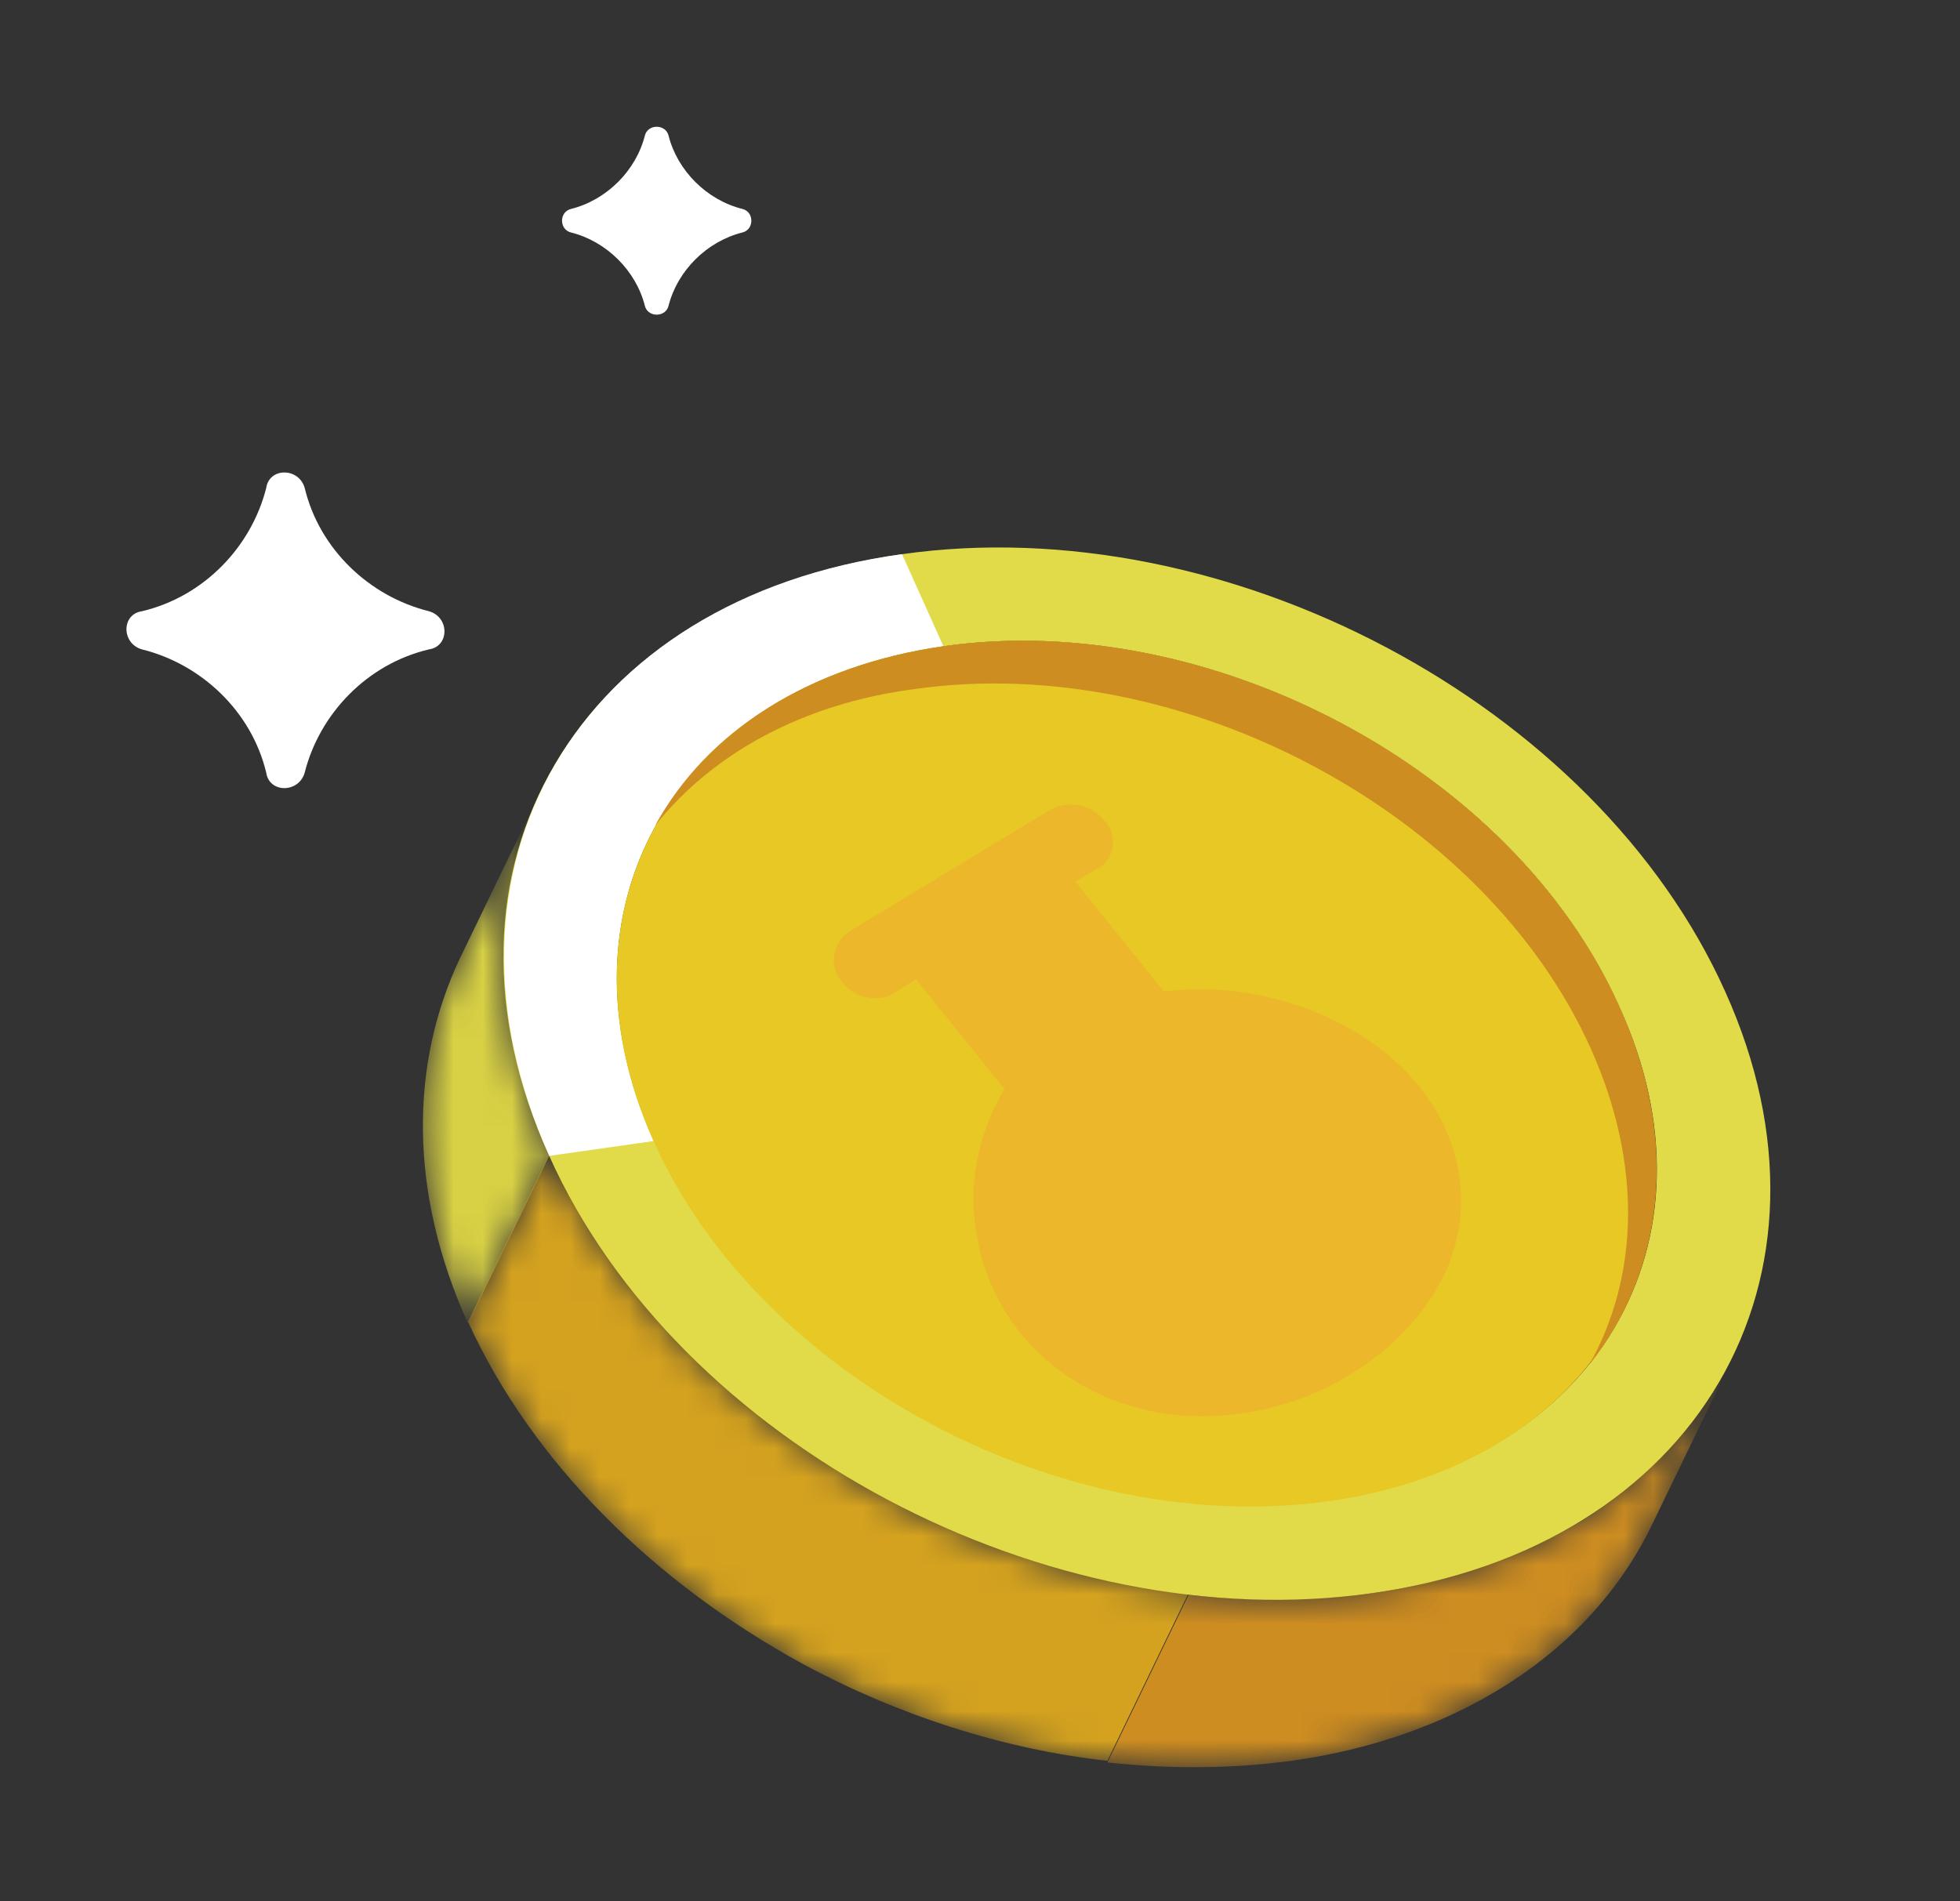 <svg width="67" height="65" viewBox="0 0 67 65" fill="none" xmlns="http://www.w3.org/2000/svg">
<rect x="0" y="0" width="67" height="65" fill="#333333" stroke="none"/>
<mask id="mask0_88_28303" style="mask-type:luminance" maskUnits="userSpaceOnUse" x="14" y="27" width="5" height="19">
<path d="M15.717 32.772L18.491 27.039C16.793 30.636 16.736 35.02 18.774 39.516L16 45.248C13.962 40.696 14.018 36.312 15.717 32.772Z" fill="white"/>
</mask>
<g mask="url(#mask0_88_28303)">
<path d="M18.774 39.516L16 45.248C13.962 40.752 14.018 36.368 15.717 32.772L18.491 27.039C16.793 30.58 16.736 34.963 18.774 39.516Z" fill="#D8D145"/>
</g>
<mask id="mask1_88_28303" style="mask-type:luminance" maskUnits="userSpaceOnUse" x="16" y="39" width="44" height="22">
<path d="M59.256 46.316L56.482 52.049C54.443 56.264 50.141 59.299 44.139 60.142C33.042 61.715 20.473 54.971 16 45.192L18.774 39.459C23.191 49.295 35.816 55.983 46.913 54.409C52.915 53.622 57.218 50.531 59.256 46.316Z" fill="white"/>
</mask>
<g mask="url(#mask1_88_28303)">
<path d="M54.16 51.936C52.122 53.173 49.688 54.072 46.913 54.465C44.875 54.746 42.724 54.746 40.629 54.522L37.855 60.254C39.949 60.479 42.044 60.479 44.139 60.198C46.97 59.804 49.404 58.905 51.386 57.669C53.651 56.264 55.406 54.353 56.482 52.105L59.256 46.372C58.18 48.564 56.425 50.475 54.16 51.936Z" fill="#CD8D21"/>
<path d="M30.211 51.149C25.172 48.452 20.983 44.349 18.774 39.459L16 45.192C18.208 50.025 22.398 54.128 27.437 56.882C30.664 58.624 34.288 59.804 37.855 60.198L40.629 54.465C37.005 54.072 33.438 52.892 30.211 51.149Z" fill="#D4A21F"/>
</g>
<path d="M58.972 33.896C54.556 24.06 41.931 17.372 30.834 18.946C19.737 20.52 14.301 29.68 18.774 39.516C23.19 49.351 35.816 56.039 46.913 54.465C58.01 52.892 63.389 43.675 58.972 33.896ZM45.441 51.262C36.325 52.555 25.965 47.047 22.341 38.954C18.718 30.917 23.19 23.386 32.249 22.093C41.364 20.8 51.725 26.308 55.349 34.401C59.029 42.438 54.556 50.026 45.441 51.262Z" fill="#E1DB4A"/>
<path d="M30.834 18.946L32.249 22.093C23.191 23.386 18.718 30.917 22.341 39.01L18.775 39.516C14.358 29.681 19.737 20.463 30.834 18.946Z" fill="white"/>
<path d="M32.249 22.093C41.365 20.801 51.726 26.308 55.349 34.401C58.973 42.438 54.557 50.026 45.441 51.318C36.326 52.611 25.965 47.103 22.341 39.01C18.718 30.917 23.191 23.386 32.249 22.093Z" fill="#E7C825"/>
<path d="M31.287 23.554C40.402 22.262 50.763 27.77 54.386 35.863C56.142 39.797 56.028 43.618 54.33 46.653C56.878 43.45 57.444 39.01 55.349 34.401C51.725 26.308 41.364 20.8 32.249 22.093C27.607 22.767 24.153 25.016 22.398 28.219C24.323 25.802 27.38 24.06 31.287 23.554Z" fill="#CD8D21"/>
<path fill-rule="evenodd" clip-rule="evenodd" d="M35.906 27.681C36.201 27.518 36.53 27.469 36.893 27.533C37.256 27.597 37.539 27.808 37.762 28.062C37.985 28.316 38.085 28.656 38.031 28.968C37.976 29.281 37.826 29.523 37.531 29.686L36.757 30.14L39.784 33.895C41.75 33.651 43.771 34.007 45.545 34.856C47.32 35.706 48.692 37.022 49.387 38.54C50.083 40.059 50.12 41.676 49.526 43.236C48.889 44.735 47.691 46.081 46.082 47.033C44.525 47.993 42.626 48.464 40.819 48.414C39.011 48.365 37.304 47.742 35.947 46.644C34.59 45.545 33.688 43.99 33.401 42.275C33.062 40.551 33.434 38.737 34.338 37.232L31.311 33.476L30.588 33.94C30.345 34.112 30.015 34.161 29.653 34.097C29.342 34.042 28.997 33.874 28.784 33.568C28.561 33.314 28.461 32.974 28.515 32.662C28.57 32.349 28.729 32.055 28.972 31.883L35.906 27.681Z" fill="#ECB72B"/>
<path d="M10.415 16.68C10.921 18.788 12.64 20.394 14.662 20.896C15.37 21.096 15.37 22.1 14.662 22.201C12.539 22.703 10.921 24.409 10.415 26.416C10.213 27.119 9.202 27.119 9.101 26.416C8.595 24.309 6.876 22.703 4.854 22.201C4.146 22 4.146 20.996 4.854 20.896C6.977 20.394 8.595 18.687 9.101 16.68C9.202 15.977 10.213 15.977 10.415 16.68Z" fill="white"/>
<path d="M22.853 4.634C23.156 5.839 24.167 6.843 25.381 7.144C25.785 7.244 25.785 7.846 25.381 7.947C24.167 8.248 23.156 9.252 22.853 10.456C22.752 10.858 22.145 10.858 22.044 10.456C21.741 9.252 20.729 8.248 19.516 7.947C19.111 7.846 19.111 7.244 19.516 7.144C20.729 6.843 21.741 5.839 22.044 4.634C22.145 4.233 22.752 4.233 22.853 4.634Z" fill="white"/>
</svg>
